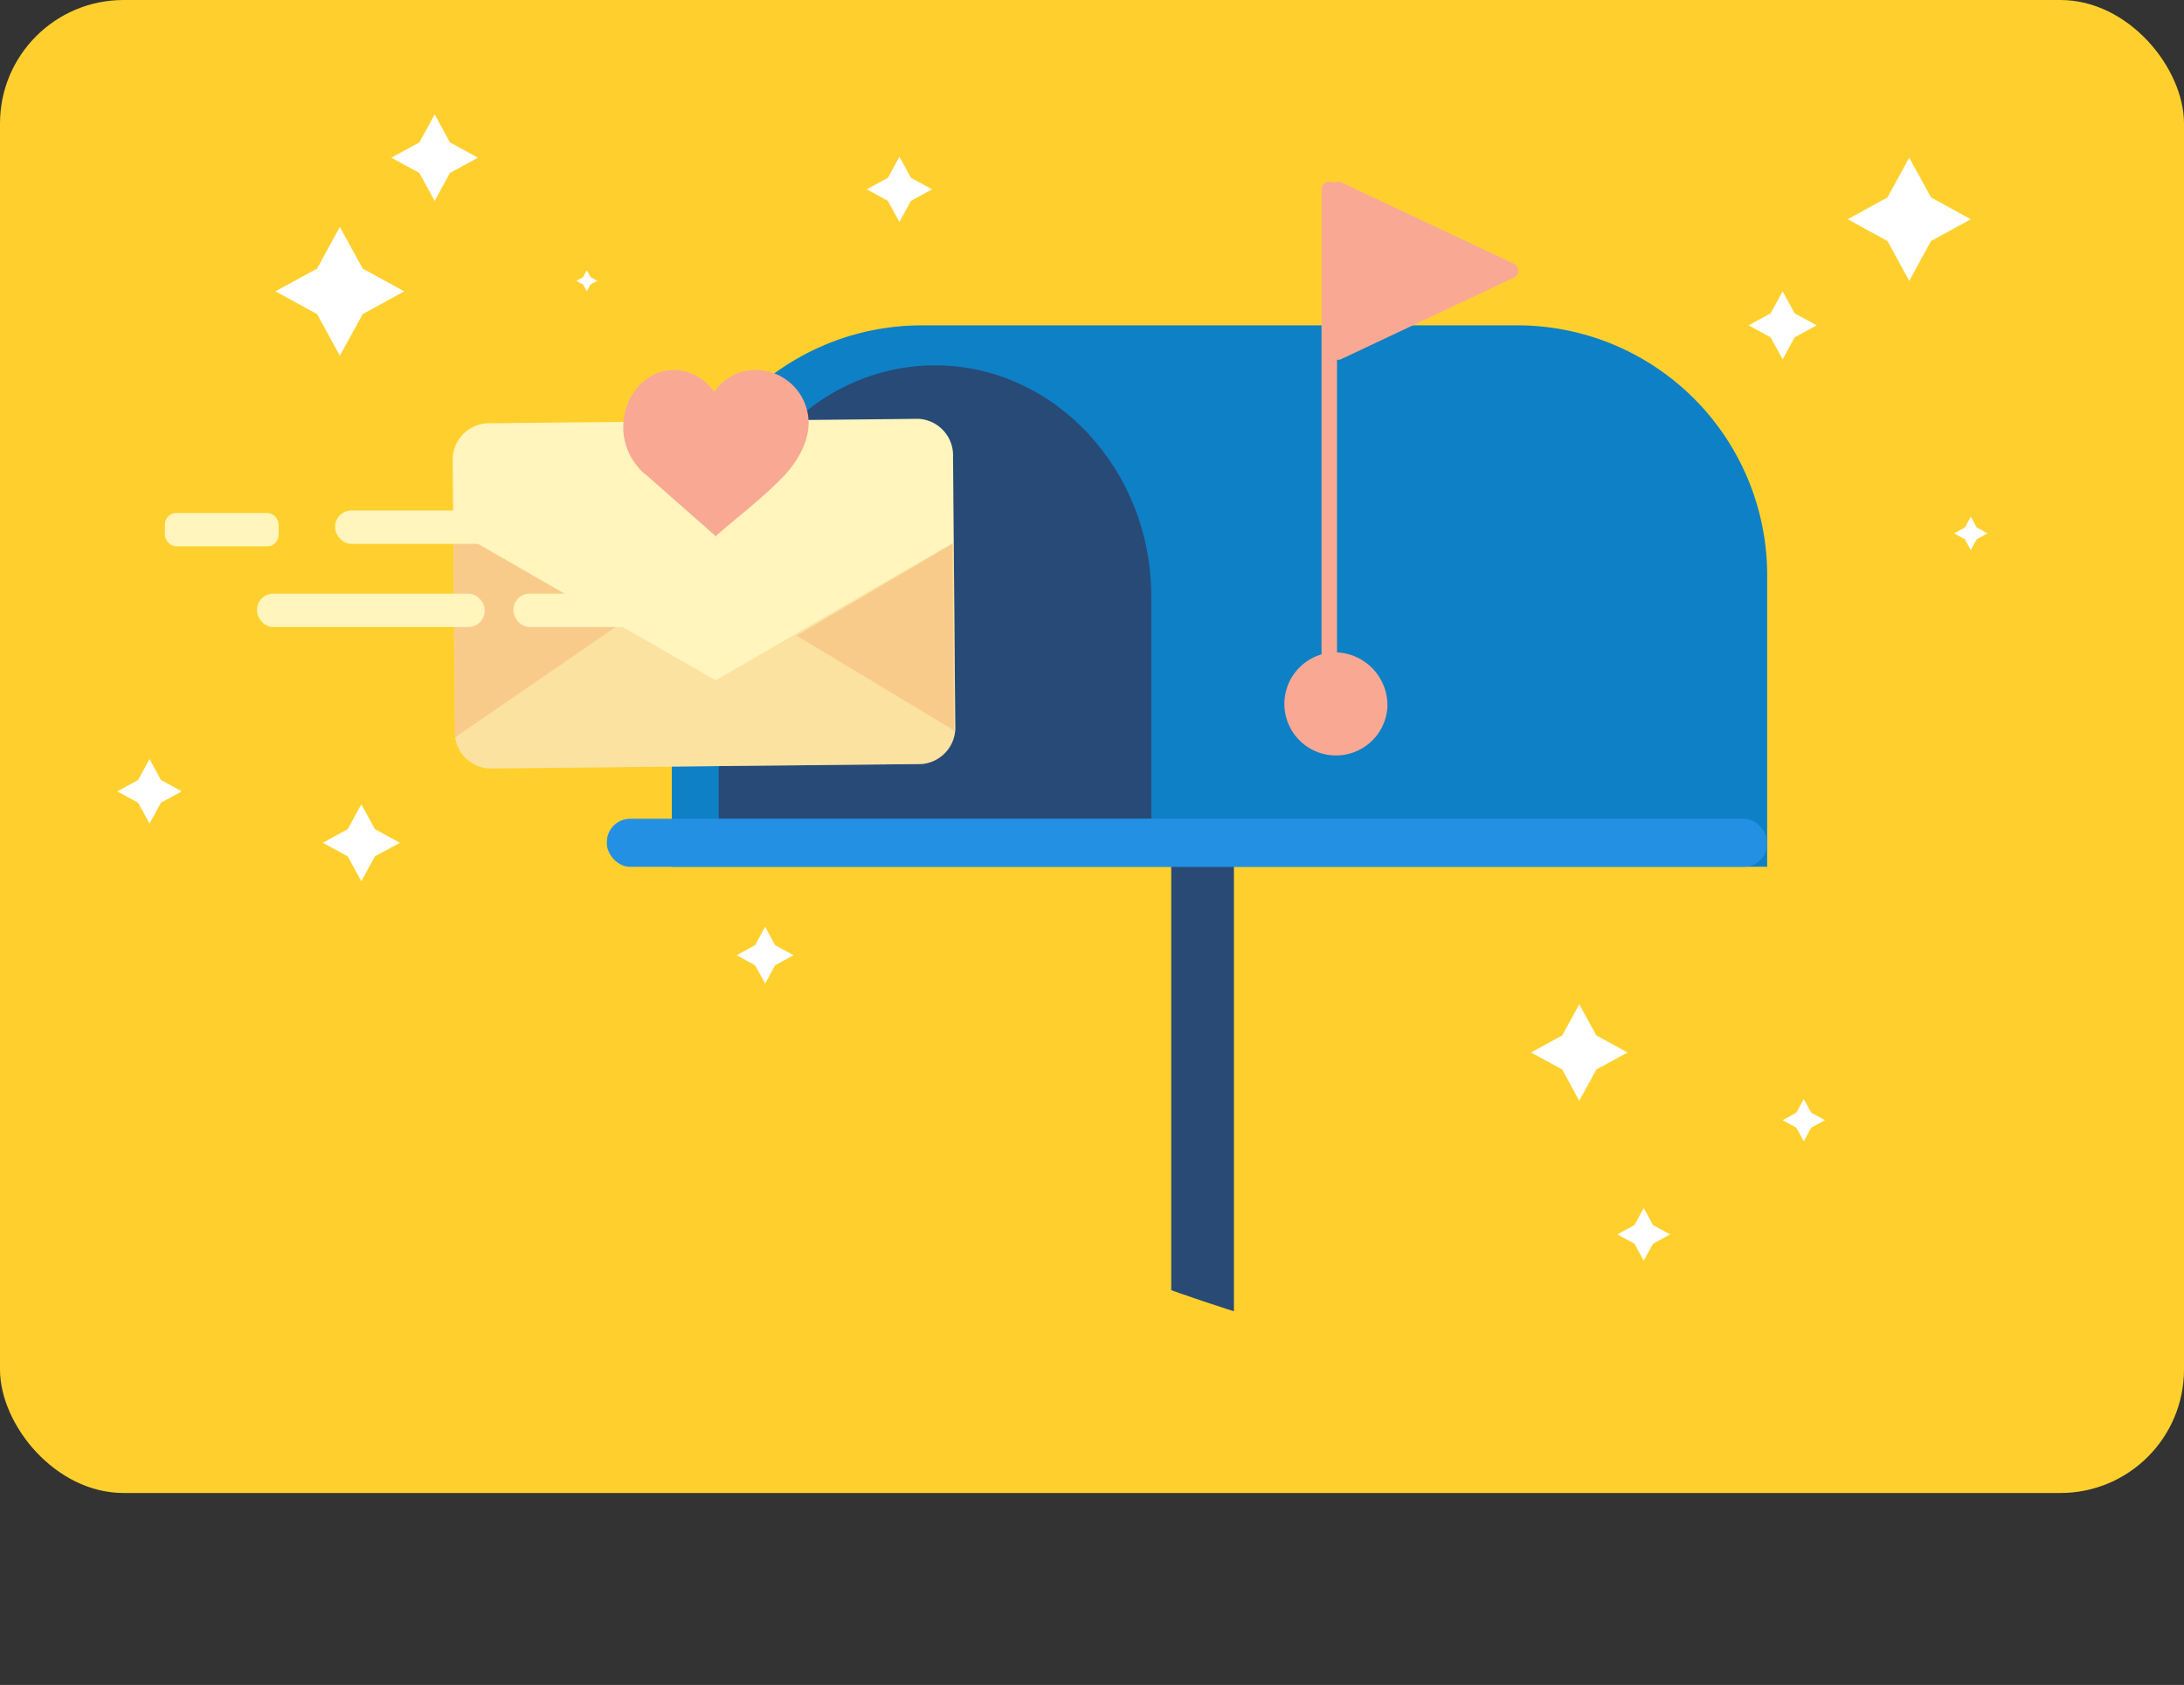 <svg id="OBJECTS" xmlns="http://www.w3.org/2000/svg" xmlns:xlink="http://www.w3.org/1999/xlink" viewBox="0 0 258.15 199.18"><rect x="0" y="0" width="258.15" height="199.18" fill="#333333" stroke="none"/><defs><style>.cls-1{fill:none;}.cls-2{fill:#ffd02d;}.cls-3{clip-path:url(#clip-path);}.cls-4{fill:#294a75;}.cls-5{fill:#0e80c6;}.cls-6{fill:#284a77;}.cls-7{fill:#2490e3;}.cls-8{fill:#fff5bd;}.cls-9{fill:#f2af5c;opacity:0.28;}.cls-10{fill:#ed7e3d;opacity:0.22;}.cls-11,.cls-12{fill:#f9a993;}.cls-12{stroke:#f9a993;stroke-linecap:round;stroke-linejoin:round;stroke-width:1.83px;}.cls-13{fill:#fff;}</style><clipPath id="clip-path" transform="translate(-120.92 -161.75)"><path class="cls-1" d="M154.17,275.91c26,2.54,50,15.46,73.65,25.65,28.52,12.3,57.81,24.44,89.48,22.68C339,323,359.7,316,379.08,306.36V191a20.92,20.92,0,0,0-20.92-20.92H141.84A20.92,20.92,0,0,0,120.92,191v89.86A65.71,65.71,0,0,1,154.17,275.91Z"/></clipPath></defs><title>514715-PJ71AL-192</title><rect class="cls-2" width="258.15" height="176.49" rx="14.6"/><g class="cls-3"><path class="cls-4" d="M263.07,360.94h0a3.72,3.72,0,0,1-3.71-3.71V250.94a3.71,3.71,0,0,1,3.71-3.7h0a3.7,3.7,0,0,1,3.7,3.7V357.23A3.71,3.71,0,0,1,263.07,360.94Z" transform="translate(-120.92 -161.75)"/></g><path class="cls-5" d="M109,38.46h70.38A29.54,29.54,0,0,1,208.88,68v34.46a0,0,0,0,1,0,0H79.41a0,0,0,0,1,0,0V68A29.54,29.54,0,0,1,109,38.46Z"/><path class="cls-6" d="M257,258.54V232.22c0-15-11.5-27.28-25.56-27.28h0c-14.06,0-25.57,12.28-25.57,27.28v26.14c0,.06,0,.12,0,.18Z" transform="translate(-120.92 -161.75)"/><rect class="cls-7" x="71.73" y="96.79" width="137.15" height="5.68" rx="2.75"/><path class="cls-8" d="M233.57,215.76l.26,31.73a4.33,4.33,0,0,1-4,4.58l-51.06.52a4.3,4.3,0,0,1-4.08-4.49l-.26-31.73a4.33,4.33,0,0,1,4-4.58l51.06-.53A4.32,4.32,0,0,1,233.57,215.76Z" transform="translate(-120.92 -161.75)"/><path class="cls-9" d="M233.66,225.86l.17,21.63a4.33,4.33,0,0,1-4,4.58l-51.06.52a4.3,4.3,0,0,1-4.08-4.49l-.18-23.74,31,17.81Z" transform="translate(-120.92 -161.75)"/><polygon class="cls-10" points="53.58 62.61 73.12 73.88 53.76 87.19 53.58 62.61"/><polygon class="cls-10" points="112.57 64.29 94.15 75.14 112.77 86.35 112.57 64.29"/><path class="cls-11" d="M216.5,211.7a6.29,6.29,0,0,0-6.43-6.22,5.79,5.79,0,0,0-4.74,2.62,5.79,5.79,0,0,0-4.74-2.62c-3.31,0-6,3-6,6.74a7.15,7.15,0,0,0,1.9,4.91l0,.05a6.87,6.87,0,0,0,.76.67l8.21,7.23v.1l.05-.05.06.05v-.1c2.57-2.26,5.3-4.29,7.71-6.76C214.93,216.69,216.51,214.22,216.5,211.7Z" transform="translate(-120.92 -161.75)"/><rect class="cls-8" x="39.61" y="60.35" width="26.9" height="3.94" rx="1.91"/><rect class="cls-8" x="60.69" y="70.18" width="26.9" height="3.94" rx="1.91"/><rect class="cls-8" x="30.38" y="70.18" width="26.9" height="3.94" rx="1.91"/><rect class="cls-8" x="19.49" y="60.64" width="13.45" height="3.94" rx="1.35"/><line class="cls-12" x1="157.12" y1="84.18" x2="157.12" y2="22.38"/><polygon class="cls-12" points="158.15 22.38 158.15 41.62 178.55 32 158.15 22.38"/><path class="cls-12" d="M284,245.29a5.18,5.18,0,1,1-5.17-5.51A5.35,5.35,0,0,1,284,245.29Z" transform="translate(-120.92 -161.75)"/><polygon class="cls-13" points="186.67 118.72 188.69 122.4 192.38 124.42 188.69 126.43 186.67 130.12 184.66 126.43 180.97 124.42 184.66 122.4 186.67 118.72"/><polygon class="cls-13" points="213.21 129.92 214.09 131.53 215.71 132.42 214.09 133.3 213.21 134.92 212.32 133.3 210.71 132.42 212.32 131.53 213.21 129.92"/><polygon class="cls-13" points="194.29 142.81 195.39 144.82 197.4 145.92 195.39 147.02 194.29 149.03 193.19 147.02 191.18 145.92 193.19 144.82 194.29 142.81"/><polygon class="cls-13" points="225.67 18.64 228.25 23.34 232.95 25.92 228.25 28.49 225.67 33.2 223.1 28.49 218.4 25.92 223.1 23.34 225.67 18.64"/><polygon class="cls-13" points="232.95 61.08 233.65 62.36 234.92 63.05 233.65 63.75 232.95 65.03 232.25 63.75 230.98 63.05 232.25 62.36 232.95 61.08"/><polygon class="cls-13" points="210.71 34.44 212.13 37.04 214.73 38.46 212.13 39.88 210.71 42.48 209.29 39.88 206.69 38.46 209.29 37.04 210.71 34.44"/><polygon class="cls-13" points="51.38 13.53 53.18 16.83 56.49 18.64 53.18 20.45 51.38 23.75 49.57 20.45 46.26 18.64 49.57 16.83 51.38 13.53"/><polygon class="cls-13" points="69.36 31.95 69.8 32.76 70.6 33.2 69.8 33.63 69.36 34.44 68.92 33.63 68.12 33.2 68.92 32.76 69.36 31.95"/><polygon class="cls-13" points="40.17 26.83 42.87 31.75 47.78 34.44 42.87 37.13 40.17 42.05 37.48 37.13 32.56 34.44 37.48 31.75 40.17 26.83"/><polygon class="cls-13" points="42.71 95.08 44.32 98.02 47.26 99.63 44.32 101.23 42.71 104.17 41.1 101.23 38.16 99.63 41.1 98.02 42.71 95.08"/><polygon class="cls-13" points="17.67 89.73 19.02 92.2 21.48 93.55 19.02 94.89 17.67 97.36 16.33 94.89 13.86 93.55 16.33 92.2 17.67 89.73"/><polygon class="cls-13" points="90.44 109.56 91.62 111.73 93.79 112.92 91.62 114.11 90.44 116.27 89.25 114.11 87.08 112.92 89.25 111.73 90.44 109.56"/><polygon class="cls-13" points="106.31 18.53 107.67 21.02 110.17 22.38 107.67 23.75 106.31 26.24 104.95 23.75 102.46 22.38 104.95 21.02 106.31 18.53"/></svg>